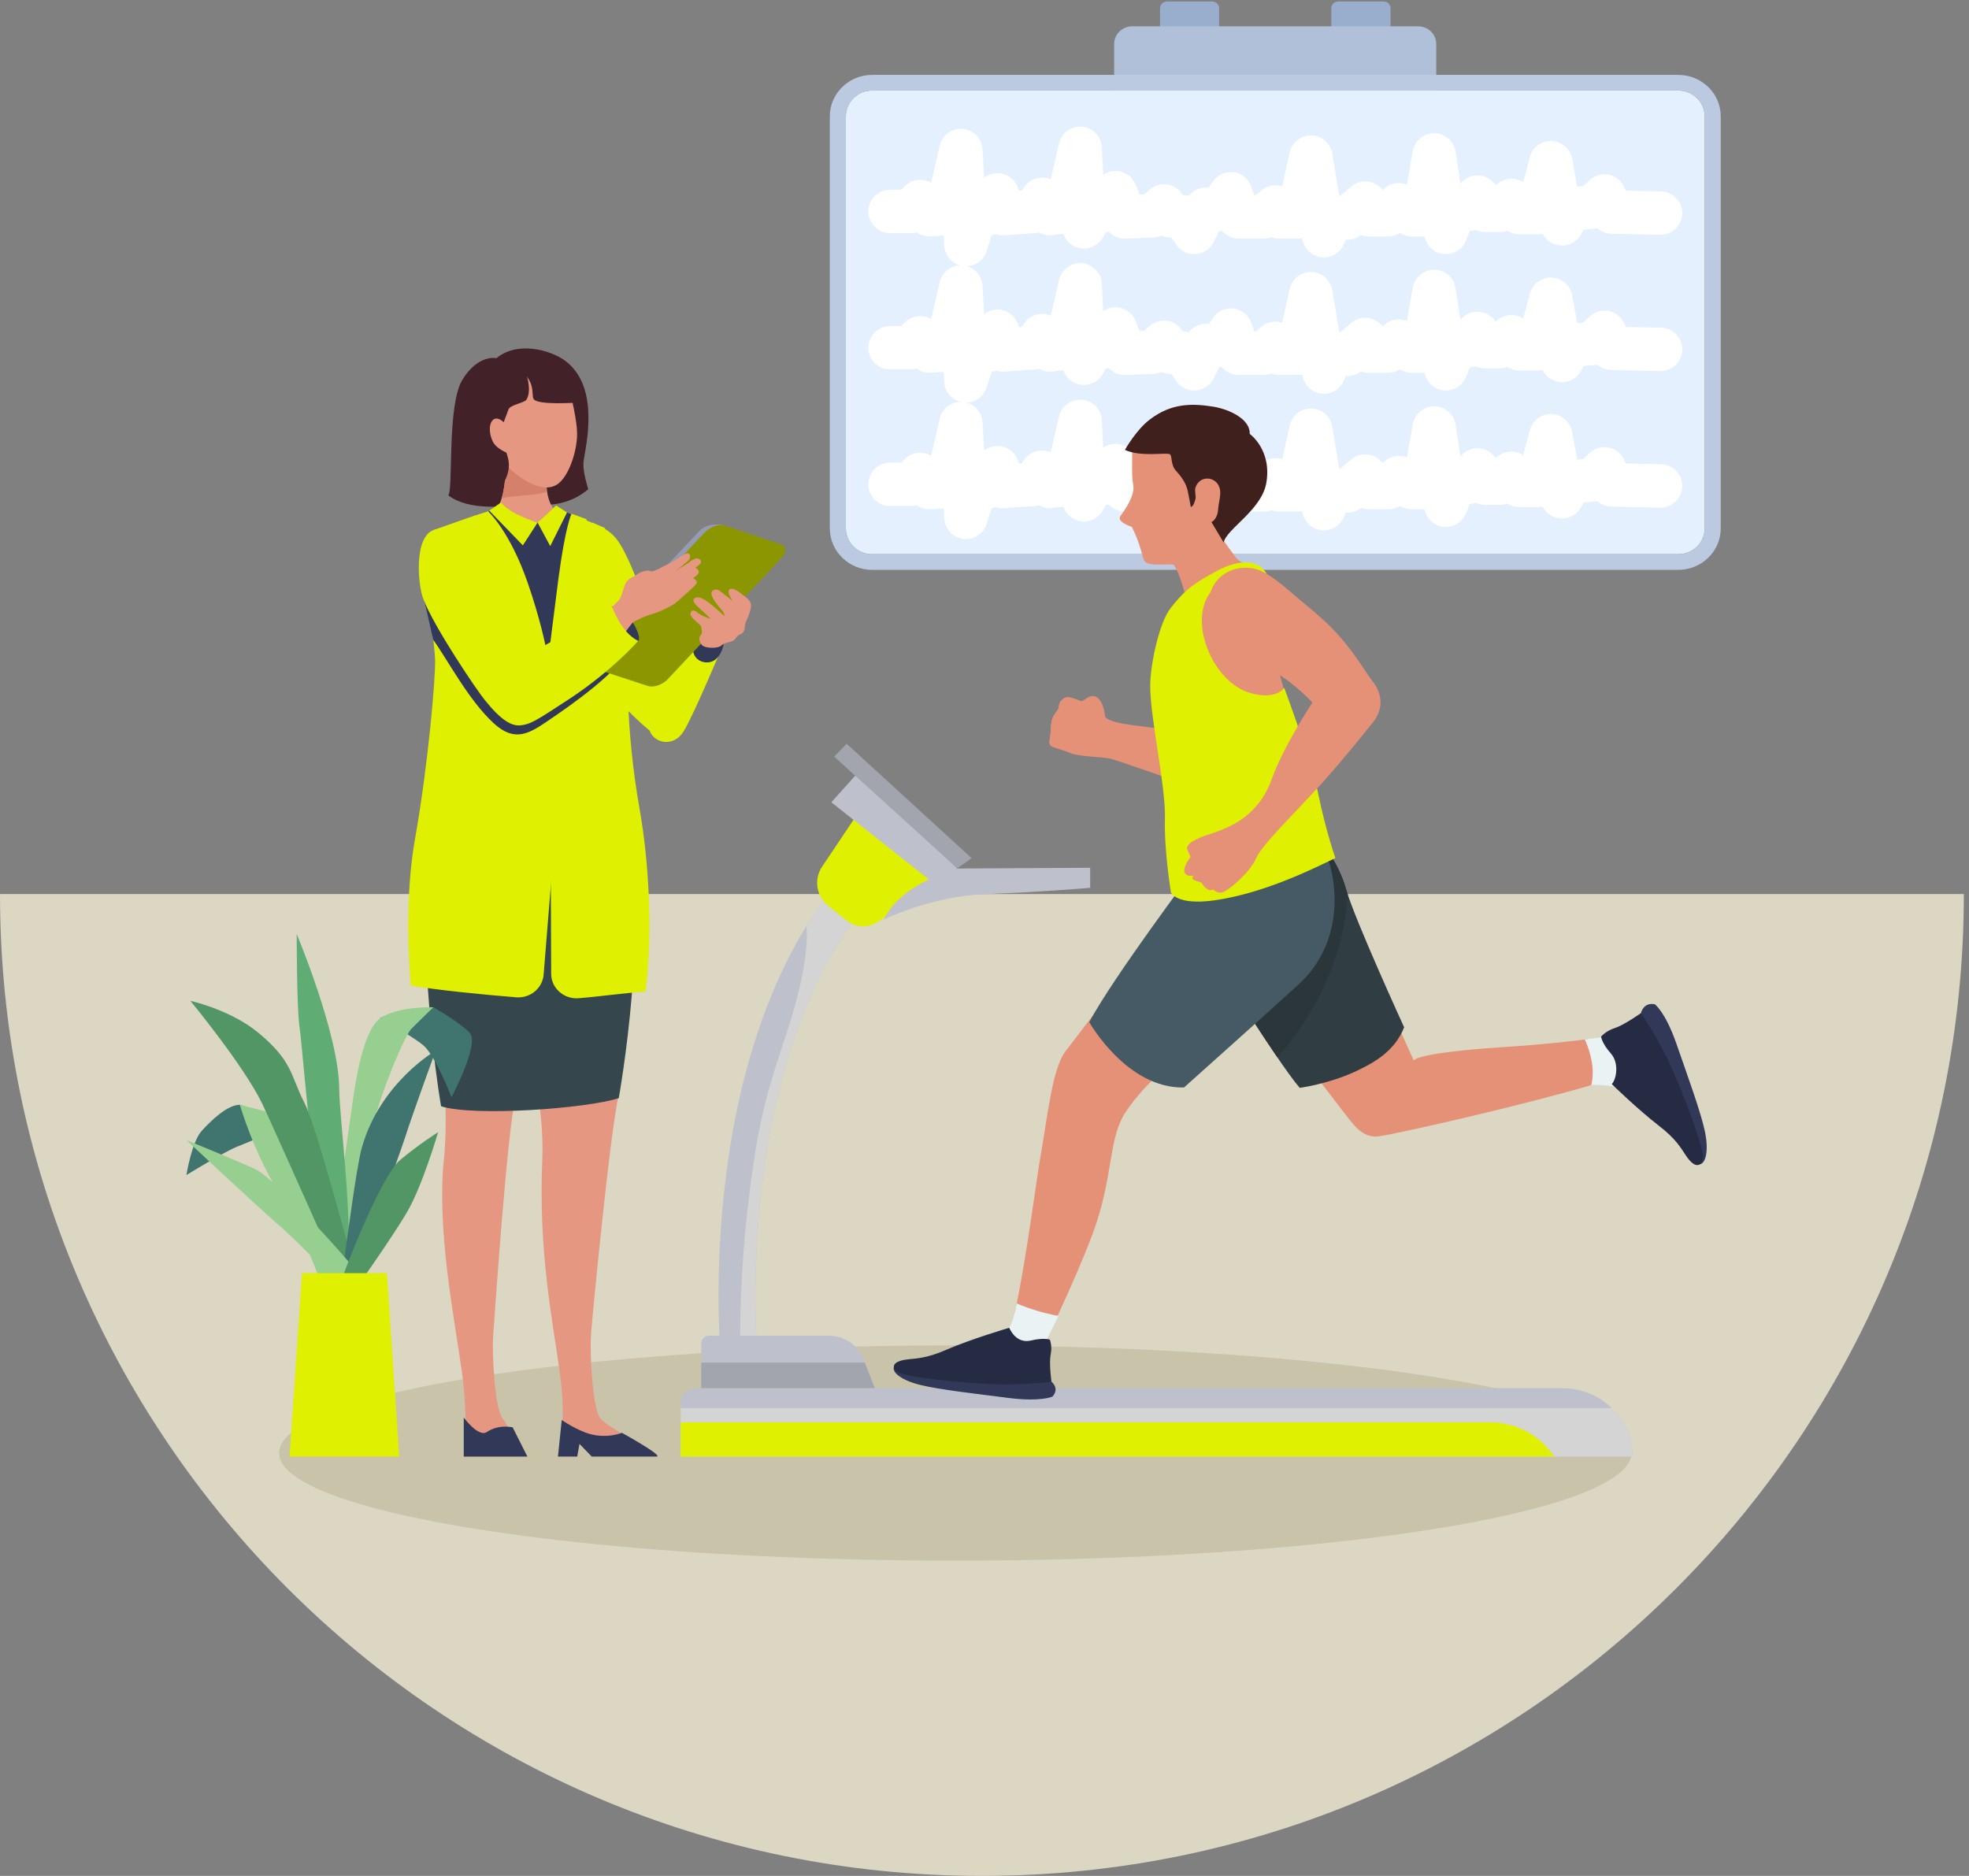 <svg width="127" height="121" viewBox="0 0 127 121" fill="none" xmlns="http://www.w3.org/2000/svg">
<rect x="0" y="0" width="127" height="121" fill="#808080" stroke="none"/>
<path d="M63.333 121C98.311 121 126.667 92.645 126.667 57.667H0C0 92.645 28.355 121 63.333 121Z" fill="#DCD7C3"/>
<ellipse cx="61.611" cy="93.722" rx="43.611" ry="6.944" fill="#C9C3A9"/>
<g clip-path="url(#clip0_506_119)">
<path d="M38.206 33.707C39.436 34.253 39.801 34.562 40.52 36.093C41.226 37.612 43.43 43.499 43.43 43.499C43.43 43.499 41.652 46.003 42.09 47.273C41.542 46.869 39.424 44.982 38.535 43.38C37.244 41.054 38.206 33.707 38.206 33.707Z" fill="#DFF000"/>
<path d="M41.944 47.237C42.297 47.95 43.466 48.199 44.1 47.166C44.745 46.122 46.693 41.469 46.693 41.469L44.684 41.078C44.684 41.078 43.028 42.383 42.297 44.151C41.494 46.098 41.944 47.237 41.944 47.237Z" fill="#DFF000"/>
<path d="M45.11 40.864C44.501 41.386 44.525 42.478 45.329 42.692C46.133 42.893 46.571 42.193 46.693 41.469C46.814 40.745 45.865 40.223 45.11 40.864Z" fill="#313858"/>
<path d="M37.938 31.559C36.294 32.936 34.516 32.496 33.919 32.532C34.334 31.879 34.93 31.523 34.309 30.087C33.359 27.927 33.323 24.639 33.323 24.639L31.959 23.156C33.311 21.957 35.527 22.562 36.489 23.298C38.705 24.984 37.792 28.734 37.646 29.707C37.573 30.194 37.743 30.859 37.938 31.559Z" fill="#422129"/>
<path d="M34.162 32.568C32.409 32.675 30.266 32.959 28.914 31.951C29.243 31.594 28.829 26.194 29.803 24.533C30.789 22.871 31.971 23.096 31.971 23.096L34.917 24.058C34.917 24.058 34.954 26.479 34.406 29.529C34.211 30.609 34.15 31.654 34.162 32.568Z" fill="#422129"/>
<path d="M32.641 29.233C32.641 29.233 32.726 31.583 32.154 32.651C31.764 33.387 30.339 33.636 30.339 33.636C30.339 33.636 30.156 35.725 31.435 37.837C32.726 39.938 37.097 40.947 37.097 40.947C37.097 40.947 38.072 39.309 38.644 37.446C39.216 35.571 38.948 34.289 38.948 34.289C38.948 34.289 36.89 33.588 36.33 33.339C34.979 32.746 35.271 30.598 35.271 30.598L32.641 29.233Z" fill="#E59782"/>
<path d="M32.359 32.14C33.334 31.915 34.308 32.022 35.27 31.725C35.245 31.31 35.27 30.598 35.27 30.598L32.639 29.233C32.639 29.233 32.7 30.977 32.359 32.14Z" fill="#D4806A"/>
<path d="M36.572 24.355C36.67 24.96 37.169 26.704 37.218 27.82C37.279 28.948 36.719 30.716 35.952 31.238C35.197 31.749 34.149 31.179 33.638 30.835C32.712 30.218 32.018 29.387 31.811 28.734C31.604 28.069 31.47 26.823 31.702 25.565C31.933 24.307 32.749 23.797 33.687 23.619C34.636 23.441 36.572 24.355 36.572 24.355Z" fill="#E59782"/>
<path d="M34.796 23.013C35.831 22.93 36.756 24.177 36.756 24.177L37.182 25.969C37.182 25.969 34.747 26.147 34.43 25.755C34.211 25.482 34.735 24.438 32.957 23.464C32.884 22.954 35.027 23.476 34.796 23.013Z" fill="#422129"/>
<path d="M35.246 57.516C34.892 60.423 33.857 67.924 33.261 70.654C32.676 73.372 31.933 84.541 31.824 85.941C31.702 87.353 31.933 90.914 32.408 91.484C32.883 92.042 33.59 93.953 33.59 93.953H29.912C29.912 93.953 30.253 91.757 29.778 88.386C29.303 85.004 28.159 79.33 28.633 74.749C29.096 70.18 28.037 64.245 27.684 61.302C27.33 58.358 28.804 54.703 28.804 54.703L35.246 57.516Z" fill="#E59782"/>
<path d="M40.434 57.516C40.081 60.423 40.495 67.924 39.898 70.654C39.313 73.372 38.242 84.541 38.132 85.941C38.011 87.353 38.242 90.914 38.717 91.484C39.192 92.042 41.444 93.228 41.444 93.228L39.374 93.454L37.67 92.766L36.087 93.169C36.087 93.169 36.562 91.757 36.087 88.386C35.612 85.004 34.723 80.683 34.978 74.749C35.173 70.168 33.225 64.245 32.872 61.302C32.519 58.358 32.872 54.703 32.872 54.703L40.434 57.516Z" fill="#E59782"/>
<path d="M39.984 45.469L28.27 42.715V34.229L31.813 32.983L37.305 33.458L38.413 34.3L39.984 45.469Z" fill="#E59782"/>
<path d="M30.74 34.609L31.556 32.936L34.673 33.707L36.293 32.936L36.963 33.232L37.633 35.82L37.474 55.261L31.13 53.694L30.74 34.609Z" fill="#313858"/>
<path d="M39.679 51.463C39.837 52.009 40.02 52.59 40.214 53.207C42.053 58.94 39.91 70.832 39.91 70.832C37.828 71.509 30.546 72.031 28.451 71.355C28.451 71.355 27.343 65.266 27.368 56.685C27.38 54.905 27.733 53.231 28.123 51.581C28.123 51.581 29.17 52.614 34.674 52.614C38.193 52.614 39.679 51.463 39.679 51.463Z" fill="#35464D"/>
<path d="M34.674 33.707C34.674 33.707 35.222 33.244 35.867 32.603L36.574 33.054L35.49 35.226L34.674 33.707Z" fill="#DFF000"/>
<path d="M34.674 33.707C34.674 33.707 32.933 33.197 32.312 32.413L31.557 32.936L33.724 35.179L34.674 33.707Z" fill="#DFF000"/>
<path d="M35.55 62.809L35.465 42.075L36.914 33.197L39.008 34.051C39.215 34.668 39.824 36.734 40.251 38.087C40.458 38.751 40.725 40.603 40.555 41.754C40.433 42.573 40.336 47.036 41.261 52.222C41.858 55.593 42.114 60.198 41.639 63.96C40.433 64.032 38.777 64.269 37.316 64.388C36.366 64.459 35.55 63.735 35.55 62.809Z" fill="#DFF000"/>
<path d="M26.491 63.569C26.272 60.72 26.211 57.207 26.784 54.014C27.636 49.208 28.111 43.534 28.062 42.514C27.953 40.413 27.258 37.6 27.258 37.6C27.258 37.6 27.806 34.799 28.013 34.17L30.644 33.244L31.472 33.054L35.307 43.617L36.038 50.834L35.064 62.868C34.991 63.747 34.199 64.4 33.298 64.328C31.082 64.15 28.233 63.865 26.491 63.569Z" fill="#DFF000"/>
<path d="M40.873 41.493C40.057 43.273 36.696 45.576 35.381 46.466C34.163 47.297 33.213 47.914 31.849 46.656C30.206 45.148 28.842 42.502 27.941 41.267L27.234 38.134C27.234 38.134 32.215 42.644 33.749 43.036C35.271 43.439 40.873 41.493 40.873 41.493Z" fill="#313858"/>
<path d="M31.483 32.983L30.838 33.185L31.142 36.069L32.324 35.891L31.897 37.825C34.199 40.674 35.587 44.484 35.587 44.484C35.587 44.484 35.575 42.075 34.065 37.671C32.896 34.253 31.483 32.983 31.483 32.983Z" fill="#DFF000"/>
<path d="M36.866 33.137L37.816 33.482L38.327 35.487L37.45 35.381L38.047 37.113C37.048 39.048 35.344 42.668 35.344 42.668C35.344 42.668 35.77 39.238 36.014 37.351C36.476 33.861 36.866 33.137 36.866 33.137Z" fill="#DFF000"/>
<path d="M33.066 92.065C32.469 91.959 31.921 92.03 31.386 92.374C30.85 92.718 29.912 91.436 29.912 91.436V93.953H34.016L33.066 92.065Z" fill="#313858"/>
<path d="M38.083 92.505C37.194 92.267 36.232 91.591 36.232 91.591L35.988 93.953H37.23L37.377 93.134L38.168 93.953C38.168 93.953 41.371 93.953 42.333 93.953C42.893 93.953 40.116 92.421 40.116 92.421C40.116 92.421 39.191 92.801 38.083 92.505Z" fill="#313858"/>
<path d="M32.798 26.408C32.433 27.476 32.141 27.535 32.725 29.399C33.103 30.574 32.336 31.523 31.361 32.496C30.29 32.259 31.045 32.366 30.01 32.01C30.314 31.428 31.069 29.897 30.996 28.865C30.899 27.583 30.643 25.625 31.69 24.438C32.725 23.251 33.797 23.69 33.797 23.69C33.797 23.69 34.394 25.067 33.955 25.779C33.821 25.992 32.896 26.111 32.798 26.408Z" fill="#422129"/>
<path d="M32.897 27.666C32.897 27.666 32.312 26.871 31.922 27.013C31.533 27.144 31.496 27.891 31.788 28.485C32.069 29.078 33.164 29.387 33.164 29.387L32.897 27.666Z" fill="#E59782"/>
<path d="M37.974 42.977L41.566 44.151C41.944 44.282 42.516 44.08 42.845 43.736L50.175 35.915C50.504 35.559 50.48 35.179 50.114 35.06L46.559 33.861C45.864 33.778 45.438 33.909 45.097 34.265L37.779 42.027C37.438 42.383 37.401 42.644 37.974 42.977Z" fill="#969BB3"/>
<path d="M38.168 43.06L41.785 44.246C42.15 44.365 42.735 44.175 43.063 43.819L50.431 35.962C50.759 35.618 50.735 35.238 50.358 35.108L46.79 33.909C46.4 33.778 45.815 33.968 45.462 34.336L38.095 42.169C37.742 42.537 37.779 42.929 38.168 43.06Z" fill="#8C9700"/>
<path d="M45.353 41.671C45.596 41.813 46.291 41.837 46.51 41.647C46.729 41.457 46.936 41.457 47.216 41.362C47.496 41.256 47.447 41.03 47.776 40.9C48.117 40.769 48.008 40.306 48.105 40.116C48.202 39.926 48.385 39.535 48.434 39.155C48.495 38.763 48.178 38.573 47.788 38.276C47.411 37.98 47.094 37.873 47.009 38.087C46.924 38.312 47.265 38.763 47.265 38.763C47.265 38.763 46.607 38.265 46.425 38.11C46.242 37.956 45.84 38.015 45.889 38.324C45.925 38.633 46.412 39.19 46.559 39.357C46.717 39.511 46.741 39.748 46.741 39.748C46.741 39.748 46.559 39.582 46.218 39.285C45.889 38.989 45.28 38.466 44.939 38.538C44.598 38.597 44.708 38.87 44.988 39.119C45.207 39.321 45.706 39.784 45.864 39.926C45.864 39.926 45.231 39.736 44.988 39.511C44.732 39.285 44.537 39.368 44.537 39.618C44.537 39.867 45.231 40.318 45.219 40.401C45.207 40.484 45.377 40.793 45.182 40.994C44.988 41.196 45.195 41.576 45.353 41.671Z" fill="#E59782"/>
<path d="M41.068 41.386C41.445 41.35 41.056 40.437 40.593 39.819C40.069 39.131 39.472 39.107 39.472 39.107C39.363 39.535 40.459 41.434 41.068 41.386Z" fill="#313858"/>
<path d="M38.607 40.021C38.607 40.021 39.642 39.001 39.874 38.763C40.117 38.538 40.215 37.802 40.398 37.541C40.58 37.279 40.885 37.208 41.079 37.054C41.274 36.9 41.627 36.805 41.798 36.805C41.883 36.805 42.017 36.864 42.017 36.864C42.017 36.864 42.37 36.781 42.589 36.639C42.809 36.508 43.271 36.318 43.478 36.188C43.746 36.022 44.197 35.642 44.392 35.701C44.574 35.76 44.513 35.998 44.452 36.093C44.404 36.188 44.148 36.342 44.026 36.472C43.892 36.591 43.539 36.828 43.539 36.828C43.539 36.828 44.124 36.496 44.404 36.306C44.574 36.176 44.879 35.938 45.074 36.045C45.281 36.152 45.22 36.306 45.147 36.377C45.013 36.532 44.842 36.603 44.842 36.603C44.842 36.603 45.11 36.757 45.074 36.912C45.049 37.066 44.708 37.291 44.708 37.291C44.708 37.291 44.988 37.434 44.94 37.6C44.891 37.766 43.904 38.597 43.661 38.822C43.417 39.06 42.419 39.523 42.066 39.606C41.713 39.689 41.055 39.986 40.836 40.14C40.617 40.294 39.301 42.288 39.301 42.288L38.607 40.021Z" fill="#E59782"/>
<path d="M31.264 45.148C30.801 44.591 27.976 40.437 27.294 38.609C26.953 37.719 26.673 34.585 28.012 34.17C30.034 33.553 33.456 42.585 33.456 42.585C35.513 41.434 39.471 39.107 39.471 39.107C39.471 39.107 40.043 40.804 41.164 41.339C41.164 41.339 39.483 43.261 36.768 45.053C34.527 46.525 34.211 46.715 33.577 46.786C32.993 46.846 32.323 46.466 31.264 45.148Z" fill="#DFF000"/>
<path d="M46.462 87.021C46.437 86.796 45.999 81.395 46.985 74.666C48.313 65.658 51.613 58.584 56.556 54.24L58.139 55.949C47.144 65.634 48.8 86.618 48.824 86.819L46.462 87.021Z" fill="#BEC1CB"/>
<g style="mix-blend-mode:multiply">
<path d="M58.139 55.949L56.556 54.24C54.839 55.747 53.317 57.587 52.014 59.723C52.075 60.423 52.014 61.148 51.928 61.812C51.648 63.877 50.991 65.883 50.333 67.865C49.639 69.918 49.115 71.877 48.762 74.013C48.068 78.298 47.715 82.594 47.739 86.914L48.823 86.819C48.799 86.618 47.143 65.634 58.139 55.949Z" fill="#D4D4D4"/>
</g>
<path d="M53.462 86.155H45.73C45.45 86.155 45.23 86.38 45.23 86.641V91.721H57.286L55.666 87.626C55.313 86.736 54.436 86.155 53.462 86.155Z" fill="#BEC1CB"/>
<path d="M45.23 87.888V91.721H57.286L55.776 87.888H45.23Z" fill="#A2A5AD"/>
<path d="M53.427 58.429L54.608 59.379C55.18 59.83 55.984 59.877 56.605 59.474L60.307 57.041L56.702 50.418L53.025 55.901C52.477 56.72 52.647 57.812 53.427 58.429Z" fill="#DFF000"/>
<path d="M53.621 51.748L60.306 57.041L61.743 56.008L55.326 49.849L53.621 51.748Z" fill="#BEC1CB"/>
<path d="M100.759 89.537H44.891C44.343 89.537 43.904 89.965 43.904 90.499V93.953H105.301C105.301 91.519 103.268 89.537 100.759 89.537Z" fill="#BEC1CB"/>
<g style="mix-blend-mode:multiply">
<path d="M103.962 90.819H43.904V93.953H105.301C105.301 92.73 104.778 91.626 103.962 90.819Z" fill="#D4D4D4"/>
</g>
<path d="M96.132 91.745H43.904V93.953H100.26L99.895 93.501C98.981 92.398 97.605 91.745 96.132 91.745Z" fill="#DFF000"/>
<path d="M56.994 59.32C56.994 59.32 60.038 57.8 63.606 57.67C67.174 57.539 70.316 57.266 70.316 57.266V55.973L61.792 56.02C61.792 56.02 58.188 56.875 56.994 59.32Z" fill="#BEC1CB"/>
<path d="M53.805 48.804L61.744 56.008L62.67 55.355L54.608 47.973L53.805 48.804Z" fill="#A2A5AD"/>
<path d="M89.228 0.095H86.33C86.074 0.095 85.867 0.285 85.867 0.534V3.94H89.691V0.534C89.691 0.285 89.484 0.095 89.228 0.095Z" fill="#99ADCC"/>
<path d="M78.183 0.095H75.273C75.029 0.095 74.822 0.285 74.822 0.534V3.94H78.634V0.534C78.634 0.285 78.427 0.095 78.183 0.095Z" fill="#99ADCC"/>
<path d="M91.468 1.697H73.032C72.387 1.697 71.863 2.208 71.863 2.837V9.792H92.638V2.837C92.638 2.208 92.114 1.697 91.468 1.697Z" fill="#B0C0D9"/>
<path d="M108.248 35.748H56.251C55.314 35.748 54.559 35.001 54.559 34.087V7.501C54.559 6.587 55.314 5.839 56.251 5.839H108.248C109.185 5.839 109.952 6.587 109.952 7.501V34.087C109.952 35.001 109.185 35.748 108.248 35.748Z" fill="#E5F0FF"/>
<path fill-rule="evenodd" clip-rule="evenodd" d="M110.987 7.501V34.087C110.987 35.559 109.757 36.757 108.247 36.757H56.251C54.753 36.757 53.523 35.559 53.523 34.087V7.501C53.523 6.029 54.753 4.831 56.251 4.831H108.247C109.757 4.831 110.987 6.029 110.987 7.501ZM56.251 5.839C55.313 5.839 54.559 6.587 54.559 7.501V34.087C54.559 35.001 55.313 35.748 56.251 35.748H108.247C109.185 35.748 109.952 35.001 109.952 34.087V7.501C109.952 6.587 109.185 5.839 108.247 5.839H56.251Z" fill="#BBCAE1"/>
<path d="M57.408 13.637H58.76L59.344 12.996L59.941 13.851L61.037 13.78L61.975 9.709L62.303 15.774L62.985 13.637L63.825 13.78L64.337 12.569L64.678 13.78L66.712 13.637L67.211 12.854L67.722 13.78L68.733 13.637L69.671 9.566L69.914 14.634L70.596 13.424L71.363 13.566L71.948 12.427L72.544 13.993L74.322 13.922L75.077 13.281L75.503 13.922L76.344 13.993L77.025 14.99L77.781 13.495H78.718L79.388 12.498L79.899 13.993H81.507L82.262 13.352L82.517 13.993H83.699L84.551 10.136L85.391 15.204L85.903 14.064H86.913L88.058 13.103L88.265 13.851H89.544L90.213 13.21L91.066 13.851H91.821L92.503 9.993L93.258 14.99L93.854 13.495H94.78L95.291 12.711L95.803 13.566H96.728L97.483 12.925L97.995 13.708H99.176L100.028 10.492L100.747 14.444L101.295 13.495L102.731 13.352L103.486 12.64L103.949 13.673L107.103 13.744" stroke="white" stroke-width="2.8" stroke-linecap="round" stroke-linejoin="round"/>
<path d="M57.408 22.432H58.76L59.344 21.791L59.941 22.645L61.037 22.574L61.975 18.515L62.303 24.568L62.985 22.432L63.825 22.574L64.337 21.364L64.678 22.574L66.712 22.432L67.211 21.648L67.722 22.574L68.733 22.432L69.671 18.373L69.914 23.429L70.596 22.218L71.363 22.361L71.948 21.221L72.544 22.788L74.322 22.717L75.077 22.076L75.503 22.717L76.344 22.788L77.025 23.785L77.781 22.289H78.718L79.388 21.292L79.899 22.788H81.507L82.262 22.147L82.517 22.788H83.699L84.551 18.942L85.391 23.998L85.903 22.859H86.913L88.058 21.898L88.265 22.645H89.544L90.213 22.005L91.066 22.645H91.821L92.503 18.8L93.258 23.785L93.854 22.289H94.78L95.291 21.506L95.803 22.361H96.728L97.483 21.72L97.995 22.503H99.176L100.028 19.299L100.747 23.251L101.295 22.289L102.731 22.147L103.486 21.435L103.949 22.467L107.103 22.539" stroke="white" stroke-width="2.8" stroke-linecap="round" stroke-linejoin="round"/>
<path d="M57.408 31.238H58.76L59.344 30.598L59.941 31.452L61.037 31.381L61.975 27.322L62.303 33.375L62.985 31.238L63.825 31.381L64.337 30.17L64.678 31.381L66.712 31.238L67.211 30.455L67.722 31.381L68.733 31.238L69.671 27.179L69.914 32.235L70.596 31.025L71.363 31.167L71.948 30.028L72.544 31.594L74.322 31.523L75.077 30.882L75.503 31.523L76.344 31.594L77.025 32.591L77.781 31.096H78.718L79.388 30.099L79.899 31.594H81.507L82.262 30.953L82.517 31.594H83.699L84.551 27.749L85.391 32.805L85.903 31.666H86.913L88.058 30.704L88.265 31.452H89.544L90.213 30.811L91.066 31.452H91.821L92.503 27.607L93.258 32.591L93.854 31.096H94.78L95.291 30.313L95.803 31.167H96.728L97.483 30.526L97.995 31.31H99.176L100.028 28.105L100.747 32.045L101.295 31.096L102.731 30.953L103.486 30.241L103.949 31.274L107.103 31.345" stroke="white" stroke-width="2.8" stroke-linecap="round" stroke-linejoin="round"/>
<path d="M81.873 65.48C81.873 65.48 85.782 70.595 86.5 71.521C87.231 72.435 87.816 73.467 88.972 73.289C90.409 73.076 98.446 71.236 102.635 69.99C103.353 69.776 103.975 69.764 105.789 70.607C105.789 70.607 105.07 68.221 104.34 66.702C104.34 66.702 102.318 67.189 96.912 67.545C91.152 67.924 91.189 68.411 91.189 68.411C91.189 68.411 87.876 61.029 86.159 57.48C86.159 57.48 82.299 64.079 81.873 65.48Z" fill="#E59178"/>
<path d="M102.221 67.046C102.635 67.96 102.878 69.076 102.635 69.99C103.183 69.954 104.486 70.001 105.789 70.607C105.789 70.607 105.07 68.221 104.34 66.702C104.34 66.702 103.706 66.844 102.221 67.046Z" fill="#EAF3F4"/>
<path d="M77.33 60.317C77.33 60.317 82.384 68.518 83.833 70.168C83.833 70.168 85.659 69.93 87.425 69.111C88.533 68.589 89.933 67.865 90.567 66.263C90.567 66.263 87.364 59.272 86.816 57.338C86.122 54.904 84.003 52.175 80.861 52.851C80.861 52.851 80.228 54.252 79.51 56.554C78.803 58.869 77.33 60.317 77.33 60.317Z" fill="#303D43"/>
<path d="M86.938 57.717C86.889 57.575 86.849 57.448 86.816 57.338C86.122 54.904 84.003 52.175 80.861 52.851C80.861 52.851 80.228 54.252 79.51 56.554C78.803 58.869 77.33 60.317 77.33 60.317C77.33 60.317 80.35 65.218 82.396 68.209C84.99 65.266 86.694 61.539 86.938 57.717Z" fill="#2B363B"/>
<path d="M105.605 68.126L105.837 65.349C105.837 65.349 105.995 64.625 106.738 64.779C106.738 64.779 107.396 65.254 108.102 67.248C108.857 69.42 109.685 71.687 109.953 72.921C110.221 74.156 110.05 75.022 109.636 75.105C109.21 75.188 108.479 73.432 108.479 73.432L106.494 69.622L105.605 68.126Z" fill="#313858"/>
<path d="M103.962 69.93C104.278 69.562 104.437 68.554 103.889 67.936C103.328 67.307 103.268 66.868 103.268 66.868C103.268 66.868 103.56 66.5 104.157 66.31C104.753 66.121 105.837 65.349 105.837 65.349C105.837 65.349 106.933 66.927 107.761 68.755C108.601 70.595 109.953 74.144 109.843 74.761C109.782 75.046 109.429 75.592 108.711 74.488C108.443 74.084 108.078 73.432 106.982 72.601C105.606 71.533 103.962 69.93 103.962 69.93Z" fill="#252B42"/>
<path d="M76.186 47.534L77.075 50.81C77.075 50.81 72.119 49.053 71.62 48.935C71.132 48.816 69.598 48.816 69.014 48.567C68.981 48.551 68.949 48.535 68.916 48.519C68.38 48.294 67.942 48.246 67.772 48.092C67.601 47.95 67.747 47.582 67.759 47.309C67.784 47.024 67.759 46.798 67.845 46.466C67.93 46.134 68.161 45.896 68.246 45.754C68.332 45.599 68.234 45.303 68.624 45.042C68.904 44.852 69.355 45.113 69.805 45.255C69.976 45.303 70.134 45.338 70.292 45.327C70.865 45.291 70.913 45.683 71.278 46.228C71.644 46.786 74.408 46.858 75.041 47.059C75.358 47.154 76.186 47.534 76.186 47.534Z" fill="#E59178"/>
<path d="M69.829 46.3C69.744 46.454 69.561 46.537 69.403 46.502C69.537 46.632 69.622 46.834 69.574 47.024C69.525 47.214 69.294 47.344 69.16 47.225C69.294 47.344 69.342 47.57 69.281 47.76C69.221 47.938 69.05 48.068 68.867 48.068C69.014 48.104 69.099 48.329 69.001 48.448C68.977 48.484 68.953 48.507 68.916 48.519C68.38 48.294 67.942 48.246 67.772 48.092C67.601 47.95 67.747 47.582 67.759 47.309C67.784 47.024 67.759 46.798 67.845 46.466C67.93 46.134 68.161 45.896 68.246 45.754C68.332 45.599 68.234 45.303 68.624 45.042C68.904 44.852 69.355 45.113 69.805 45.255C69.744 45.327 69.695 45.41 69.708 45.516C69.72 45.623 69.793 45.694 69.842 45.789C69.939 45.932 69.927 46.157 69.829 46.3Z" fill="#E59178"/>
<path d="M70.352 44.911C70.121 44.959 69.755 45.303 69.427 45.41C69.086 45.528 69.037 45.754 69.183 45.991C69.329 46.217 69.719 45.873 69.975 45.956C70.23 46.027 70.267 46.24 70.681 46.228C71.095 46.217 71.278 46.228 71.278 46.228C71.278 46.228 71.168 44.745 70.352 44.911Z" fill="#E59178"/>
<path d="M72.521 62.845C72.521 62.845 69.55 66.738 68.71 67.829C67.882 68.921 67.565 71.996 67.139 74.428C66.846 76.055 66.274 80.671 65.58 84.066C65.239 85.775 64.752 86.131 64.752 86.131L67.09 87.235C67.09 87.235 69.318 82.713 70.512 79.485C71.802 75.96 71.486 73.55 72.521 71.865C74.481 68.684 81.057 64.091 81.057 64.091L75.334 58.679C75.334 58.679 74.226 60.886 72.521 62.845Z" fill="#E59178"/>
<path d="M65.58 84.078C65.239 85.775 64.752 86.131 64.752 86.131L67.09 87.235C67.09 87.235 67.601 86.25 68.271 84.885C67.346 84.707 66.457 84.446 65.58 84.078Z" fill="#EAF3F4"/>
<path d="M77.087 55.996C77.087 55.996 71.766 63.082 70.256 65.931C70.256 65.931 72.679 70.227 76.369 70.144C76.369 70.144 82.263 64.874 83.76 63.498C86.646 60.851 86.415 56.875 85.343 54.62L77.087 55.996Z" fill="#455A64"/>
<path d="M76.794 38.455C76.855 37.98 77.22 37.802 76.453 37.054L78.56 35.392L81.202 36.888C81.494 41.778 84.977 49.777 83.613 50.691C82.249 51.617 74.59 43.962 74.59 43.962L75.418 40.425L76.794 38.455Z" fill="#E59178"/>
<path d="M76.587 38.336C76.627 38.265 76.676 38.193 76.733 38.122C77.488 37.161 78.827 36.591 80.13 36.496C79.631 35.855 79.071 35.108 78.62 34.419C77.61 32.841 77.695 31.962 77.695 31.962L75.369 36.152C75.844 36.306 76.197 37.434 76.465 38.431C76.502 38.395 76.55 38.371 76.587 38.336Z" fill="#E59178"/>
<path d="M81.969 37.814C81.969 37.814 79.85 36.081 78.133 38.134C76.574 39.998 78.194 44.033 80.678 44.709C82.334 45.172 82.834 44.365 82.834 44.365C82.834 44.365 84.636 49.231 85.013 51.142C85.537 53.694 86.133 55.344 86.133 55.344C84.757 56.008 81.543 57.623 78.328 58.074C75.856 58.418 75.527 57.563 75.527 57.563C75.527 57.563 75.077 54.881 75.138 52.816C75.198 50.751 74.212 46.454 74.188 44.306C74.175 42.988 74.736 40.187 75.527 39.19C76.538 37.92 77.049 37.624 78.462 36.84C79.887 36.057 81.64 35.843 81.969 37.814Z" fill="#DFF000"/>
<path d="M81.251 36.793C79.9 36.247 78.012 36.995 77.963 38.929C77.903 40.947 80.289 42.597 81.288 42.929C83.017 43.511 84.649 45.315 84.649 45.315C84.649 45.315 82.773 48.151 82.018 50.276C81.446 51.902 80.301 52.839 79.254 53.326C78.207 53.813 77.939 53.765 77.172 54.133C76.405 54.513 76.551 54.774 76.636 54.928C76.709 55.094 76.794 55.273 76.794 55.273C76.794 55.273 76.271 55.925 76.405 56.269C76.551 56.614 77.014 56.459 77.014 56.459C77.014 56.459 76.721 56.673 77.111 56.803C77.501 56.934 77.501 56.934 77.501 56.934C77.501 56.934 77.635 57.207 77.866 57.349C78.097 57.492 78.256 57.373 78.256 57.373C78.256 57.373 78.572 57.741 79.023 57.48C79.473 57.219 80.642 56.234 81.02 55.355C81.397 54.477 83.65 52.305 85.257 50.525C86.962 48.614 88.034 47.225 88.545 46.608C89.3 45.671 89.13 44.662 88.484 43.879C88.046 43.321 87.23 41.837 85.805 40.413C85.172 39.772 84.125 38.929 83.772 38.633C82.639 37.648 81.921 37.066 81.251 36.793Z" fill="#E59178"/>
<path d="M65.531 87.781L67.821 89.122C67.821 89.122 68.369 89.549 67.882 90.083C67.882 90.083 67.163 90.427 65.117 90.178C62.901 89.894 60.563 89.632 59.382 89.336C58.201 89.051 57.531 88.552 57.653 88.172C57.787 87.793 59.626 87.935 59.626 87.935L63.827 87.888L65.531 87.781Z" fill="#313858"/>
<path d="M65.093 85.644C65.275 86.048 65.714 86.653 66.505 86.463C67.297 86.273 67.711 86.404 67.711 86.404C67.711 86.404 67.881 86.796 67.772 87.353C67.65 87.923 67.82 89.122 67.82 89.122C67.82 89.122 65.945 89.359 63.972 89.276C62.012 89.205 58.334 88.825 57.847 88.481C57.628 88.315 57.336 87.805 58.615 87.674C59.077 87.626 59.82 87.603 61.05 87.057C62.609 86.38 65.093 85.644 65.093 85.644Z" fill="#252B42"/>
<path d="M73.02 28.77C73.044 29.743 72.971 30.645 73.093 31.286C73.215 31.939 72.582 32.864 72.277 33.268C71.973 33.672 72.996 33.98 72.996 33.98C72.996 33.98 73.41 34.716 73.739 36.01C73.873 36.591 74.932 36.366 75.577 36.413C76.223 36.461 76.734 35.855 77.793 35.167C78.841 34.49 79.657 32.971 79.657 32.971L80.095 29.339L76.466 27.464L73.02 28.77Z" fill="#E59178"/>
<path d="M72.557 29.019C72.557 29.019 73.287 27.713 74.176 27.049C75.54 26.016 76.831 26.004 78.255 26.23C79.339 26.408 80.654 27.061 80.606 27.986C80.606 27.986 82.079 29.031 81.665 31.215C81.324 32.924 79.12 34.111 78.925 34.989L78.134 33.672C78.134 33.672 78.523 33.541 78.572 32.829C78.584 32.556 78.718 32.069 78.706 31.749C78.682 30.728 77.379 30.538 77.099 31.476C77.05 31.642 77.147 32.057 77.111 32.164C76.977 32.722 76.806 32.698 76.806 32.698C76.806 32.698 76.672 31.951 76.599 31.618C76.539 31.404 76.429 30.989 75.857 30.372C75.479 29.98 75.625 29.351 75.443 29.292C75.114 29.185 73.543 29.482 72.557 29.019Z" fill="#40201D"/>
<path d="M30.302 66.631C29.657 65.931 27.952 64.969 27.952 64.969C27.952 64.969 24.664 65.432 24.506 65.693C24.506 65.693 26.539 66.785 27.307 67.426C28.086 68.079 29.121 70.773 29.121 70.773C29.121 70.773 30.948 67.331 30.302 66.631Z" fill="#40746E"/>
<path d="M22.278 82.12C22.607 81.49 23.654 75.983 23.837 73.823C24.019 71.651 26.077 66.821 26.515 66.382C26.674 66.215 26.93 65.966 27.185 65.717C27.575 65.337 27.952 64.969 27.952 64.969C27.952 64.969 25.614 64.898 24.506 65.693C23.41 66.488 22.923 69.859 22.777 70.856C22.631 71.841 21.279 81.324 21.279 81.324L22.278 82.12Z" fill="#96CF90"/>
<path d="M22.461 82.915C22.717 77.621 21.913 72.541 21.877 70.156C21.828 66.643 19.137 60.245 19.137 60.245C19.137 60.245 19.137 64.898 19.307 66.132C19.478 67.355 19.77 71.319 20.111 73.645C20.464 75.972 21.316 83.508 21.316 83.508L22.461 82.915Z" fill="#5FAD75"/>
<path d="M15.47 71.26C14.666 71.26 13.607 72.28 12.998 72.957C12.364 73.669 12.023 75.793 12.023 75.793C12.023 75.793 14.52 74.262 15.311 73.954C16.639 73.443 18.843 72.411 18.843 72.411L15.47 71.26Z" fill="#40746E"/>
<path d="M21.62 86.167C21.328 83.377 18.807 78.262 18.259 77.396C16.36 74.428 15.471 71.26 15.471 71.26L17.553 71.794C17.553 71.794 19.428 75.058 20.695 78.322C21.961 81.573 22.132 86.451 22.132 86.451L21.62 86.167Z" fill="#96CF90"/>
<path d="M23.227 82.891C22.411 80.529 20.499 72.802 19.61 71.082C18.733 69.373 18.892 68.447 16.639 66.595C14.849 65.124 12.279 64.554 12.279 64.554C12.279 64.554 15.713 68.72 16.907 71.177C17.406 72.197 22.411 83.449 22.411 83.449L23.227 82.891Z" fill="#529665"/>
<path d="M21.912 83.294C22.351 80.327 22.959 75.366 23.349 73.989C24.542 69.812 28.098 67.77 28.098 67.77C28.098 67.77 26.552 72.019 26.15 73.301C25.76 74.535 22.521 83.33 22.521 83.33L21.912 83.294Z" fill="#40746E"/>
<path d="M23.519 82.665C23.092 81.941 17.856 76.066 16.468 75.414C15.068 74.773 12.023 73.538 12.023 73.538C12.023 73.538 16.371 77.621 17.942 78.986C19.512 80.339 22.289 83.33 22.289 83.33L23.519 82.665Z" fill="#96CF90"/>
<path d="M21.998 82.665C22.132 82.143 24.567 75.853 25.797 74.832C27.027 73.799 28.257 73.028 28.257 73.028C28.257 73.028 27.246 76.517 26.224 78.238C25.201 79.948 23.058 82.974 23.058 82.974L21.998 82.665Z" fill="#529665"/>
<path d="M18.674 93.953H25.749L24.957 82.119H19.477L18.674 93.953Z" fill="#DFF000"/>
</g>
<defs>
<clipPath id="clip0_506_119">
<rect width="99" height="94" fill="white" transform="translate(12)"/>
</clipPath>
</defs>
</svg>

